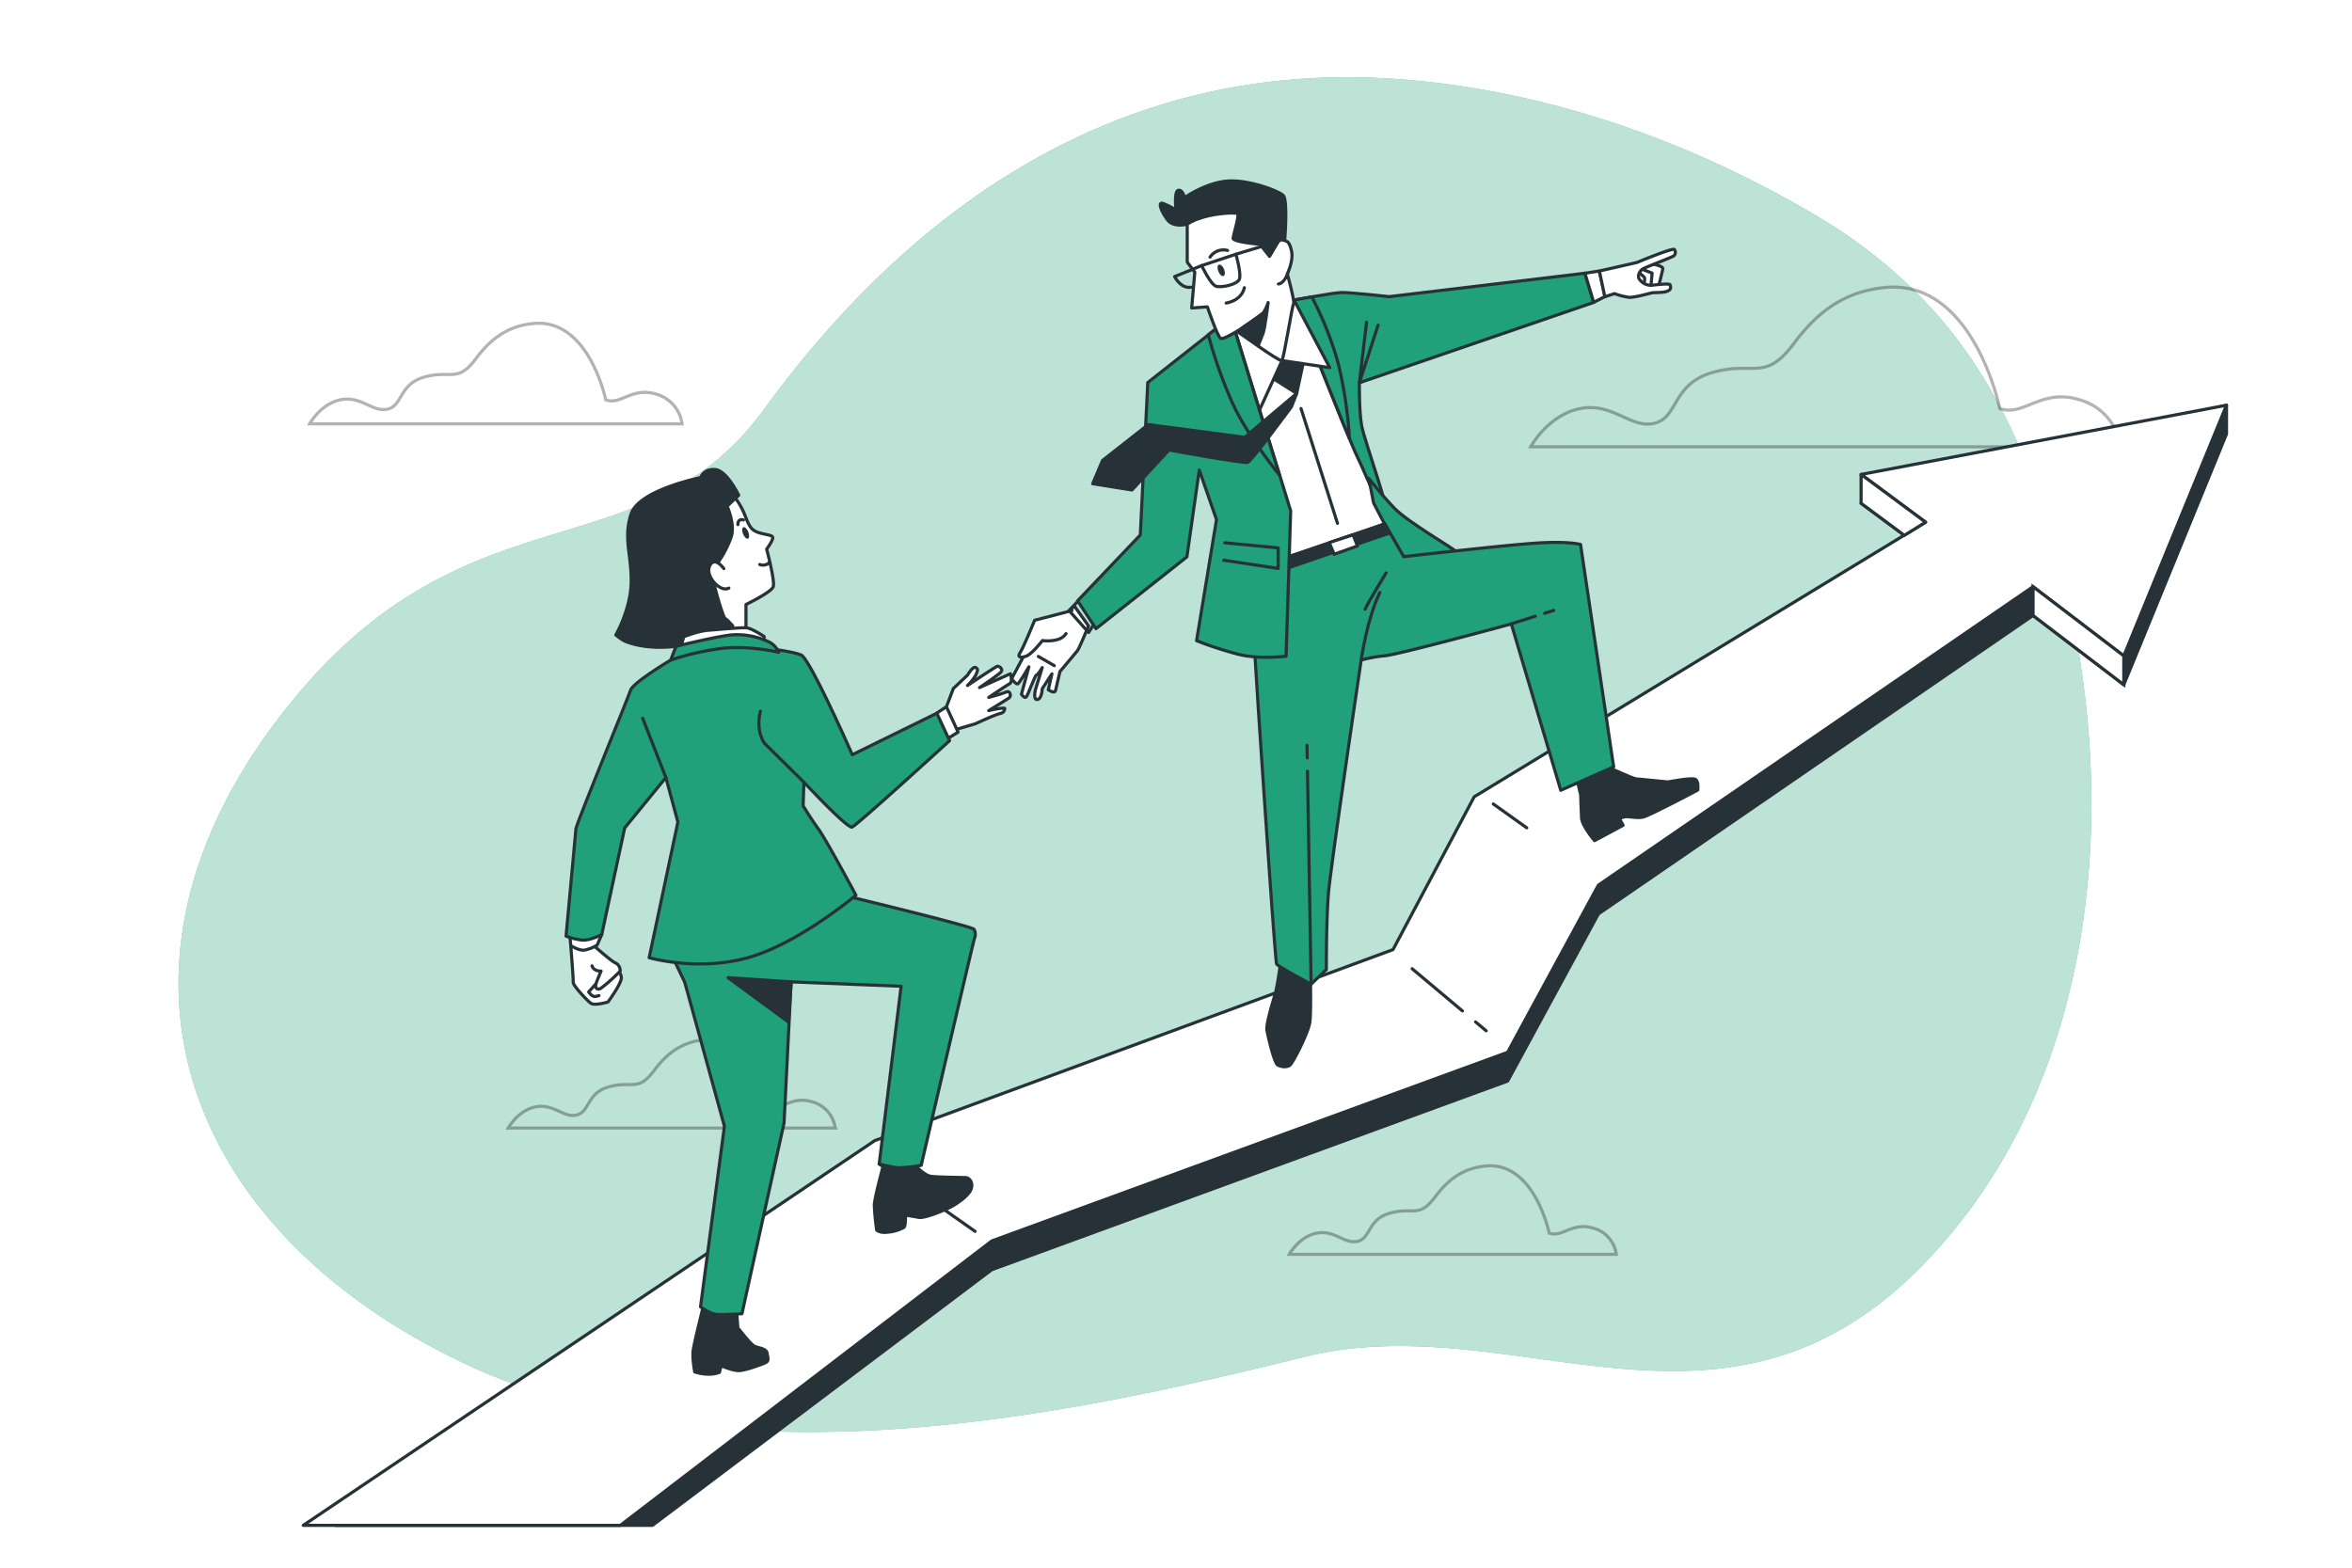 <svg class="animated" id="freepik_stories-finance-leaders" xmlns="http://www.w3.org/2000/svg" viewBox="0 0 750 500" version="1.1" xmlns:xlink="http://www.w3.org/1999/xlink" xmlns:svgjs="http://svgjs.com/svgjs"><style>svg#freepik_stories-finance-leaders:not(.animated) .animable {opacity: 0;}svg#freepik_stories-finance-leaders.animated #freepik--Clouds--inject-275 {animation: 3s Infinite  linear floating;animation-delay: 0s;}svg#freepik_stories-finance-leaders.animated #freepik--Arrow--inject-275 {animation: 3s Infinite  linear floating;animation-delay: 0s;}            @keyframes floating {                0% {                    opacity: 1;                    transform: translateY(0px);                }                50% {                    transform: translateY(-10px);                }                100% {                    opacity: 1;                    transform: translateY(0px);                }            }        </style><g id="freepik--background-simple--inject-275" class="animable" style="transform-origin: 361.911px 240.679px;"><path d="M609.38,91.64a163.45,163.45,0,0,0-31.33-23.51c-37-21.71-78.32-36.88-121-41.84-4.12-.47-8.26-.86-12.4-1.14-96.15-6.59-161,50.49-201,105.36S146,151.73,87,231.49,60,392.46,146.68,434.17s198.14,16.09,269.53-1.47,141.32,43.17,209.07-43.17c50.85-64.81,50.81-162.35,22.85-236.64C638.8,128.11,626.46,108.15,609.38,91.64Z" style="fill: #21A179; transform-origin: 361.911px 240.679px;" id="elois4l84qtr" class="animable"></path><g id="el7h2gidp8fqt"><path d="M609.38,91.64a163.45,163.45,0,0,0-31.33-23.51c-37-21.71-78.32-36.88-121-41.84-4.12-.47-8.26-.86-12.4-1.14-96.15-6.59-161,50.49-201,105.36S146,151.73,87,231.49,60,392.46,146.68,434.17s198.14,16.09,269.53-1.47,141.32,43.17,209.07-43.17c50.85-64.81,50.81-162.35,22.85-236.64C638.8,128.11,626.46,108.15,609.38,91.64Z" style="fill: rgb(255, 255, 255); opacity: 0.7; transform-origin: 361.911px 240.679px;" class="animable" id="el6xxmxsym6x4"></path></g></g><g id="freepik--Clouds--inject-275" class="animable" style="transform-origin: 387.505px 245.811px;"><g id="elugxkgxmh8z"><path d="M637.69,130.27S629.23,88.88,601,91.7c-12.83,1.28-21.42,7.72-28.86,17.71-9.55,12.82-13,5.37-26.64,9.57-12.23,3.77-10.35,14.12-17.88,16s-13.17-6.59-23.52-4.71-16,12.23-16,12.23H676.27a18.24,18.24,0,0,0-13.17-15C650.86,123.69,645.22,133.1,637.69,130.27Z" style="fill: none; stroke: rgb(0, 0, 0); stroke-miterlimit: 10; opacity: 0.3; transform-origin: 582.185px 117.031px;" class="animable" id="eld90pqysj85t"></path></g><g id="elf6tpm08civ"><path d="M193.16,127.53S187.81,101.4,170,103.18c-8.11.82-13.52,4.87-18.22,11.18-6,8.09-8.18,3.39-16.81,6-7.72,2.38-6.53,8.91-11.29,10.1s-8.31-4.16-14.84-3-10.1,7.72-10.1,7.72H217.5a11.5,11.5,0,0,0-8.31-9.5C201.47,123.37,197.91,129.31,193.16,127.53Z" style="fill: none; stroke: rgb(0, 0, 0); stroke-miterlimit: 10; opacity: 0.3; transform-origin: 158.12px 119.137px;" class="animable" id="elwo2qt5a54ne"></path></g><g id="elkx3dfz59one"><path d="M494,393.28s-4.7-22.95-20.35-21.38c-7.11.71-11.87,4.28-16,9.82-5.3,7.1-7.19,3-14.77,5.3-6.78,2.09-5.74,7.83-9.91,8.87s-7.3-3.65-13-2.61-8.86,6.78-8.86,6.78h104.3a10.1,10.1,0,0,0-7.3-8.34C501.28,389.63,498.15,394.85,494,393.28Z" style="fill: none; stroke: rgb(0, 0, 0); stroke-miterlimit: 10; opacity: 0.3; transform-origin: 463.26px 385.941px;" class="animable" id="ela7t2u0zmv8"></path></g><g id="el5hb8zo6mo1s"><path d="M244.93,353s-4.7-22.94-20.35-21.38c-7.11.71-11.87,4.28-16,9.82-5.29,7.1-7.18,3-14.76,5.3-6.78,2.09-5.74,7.83-9.91,8.87s-7.3-3.65-13-2.61-8.86,6.78-8.86,6.78h104.3a10.1,10.1,0,0,0-7.3-8.34C252.23,349.3,249.1,354.52,244.93,353Z" style="fill: none; stroke: rgb(0, 0, 0); stroke-miterlimit: 10; opacity: 0.3; transform-origin: 214.2px 345.662px;" class="animable" id="elskcwgqgdslk"></path></g></g><g id="freepik--Arrow--inject-275" class="animable" style="transform-origin: 403.335px 307.87px;"><polygon points="593.46 160.51 614.02 175.74 470.09 263.32 444.2 312.06 278.94 372.98 106.88 486.5 208.05 486.5 316.26 404.96 480.75 344.8 509.69 291.49 648.29 196.3 677.23 218.39 709.98 138.42 709.98 129.24 593.46 160.51" style="fill: rgb(38, 50, 56); stroke: rgb(38, 50, 56); stroke-linecap: round; stroke-linejoin: round; transform-origin: 408.43px 307.87px;" id="elm1qsob85x2q" class="animable"></polygon><polygon points="593.46 151.32 614.02 166.55 470.09 254.13 444.2 302.87 278.94 363.79 96.69 486.5 197.81 486.5 316.26 395.78 480.75 335.62 509.69 282.31 648.29 187.12 677.23 209.2 709.98 129.24 593.46 151.32" style="fill: rgb(255, 255, 255); stroke: rgb(38, 50, 56); stroke-linecap: round; stroke-linejoin: round; transform-origin: 403.335px 307.87px;" id="elrflr3qjliwe" class="animable"></polygon><line x1="470.53" y1="325.94" x2="473.9" y2="328.76" style="fill: none; stroke: rgb(38, 50, 56); stroke-linecap: round; stroke-linejoin: round; transform-origin: 472.215px 327.35px;" id="elnc6w4kscj3" class="animable"></line><line x1="450.29" y1="308.96" x2="466.34" y2="322.43" style="fill: none; stroke: rgb(38, 50, 56); stroke-linecap: round; stroke-linejoin: round; transform-origin: 458.315px 315.695px;" id="elpr4b5ss6jlf" class="animable"></line><line x1="476.18" y1="256.42" x2="486.84" y2="264.03" style="fill: none; stroke: rgb(38, 50, 56); stroke-linecap: round; stroke-linejoin: round; transform-origin: 481.51px 260.225px;" id="eltofj3vxlacg" class="animable"></line><line x1="310.93" y1="392.73" x2="280.34" y2="371.24" style="fill: none; stroke: rgb(38, 50, 56); stroke-linecap: round; stroke-linejoin: round; transform-origin: 295.635px 381.985px;" id="elyh1jkwwejh9" class="animable"></line><polygon points="593.46 160.51 593.46 151.32 614.02 166.55 607.25 170.75 593.46 160.51" style="fill: rgb(255, 255, 255); stroke: rgb(38, 50, 56); stroke-linecap: round; stroke-linejoin: round; transform-origin: 603.74px 161.035px;" id="elv9svt7baj5" class="animable"></polygon><polygon points="677.23 218.39 677.23 209.2 648.29 187.12 648.29 196.3 677.23 218.39" style="fill: rgb(255, 255, 255); stroke: rgb(38, 50, 56); stroke-miterlimit: 10; transform-origin: 662.76px 202.755px;" id="eli2anou6mkya" class="animable"></polygon></g><g id="freepik--character-2--inject-275" class="animable" style="transform-origin: 432.009px 198.96px;"><path d="M328.58,205.22l-6,11.28s1.45,1.91,2,1.6,3.5-5.42,3.5-5.42l-2.36,8.73s.95,1.51,1.54.85,2.74-6.91,3.28-7,1.81-2.35,1.81-2.35L330.17,220s-.82,3.33.63,3.1,1.55-3.45,1.55-3.45l3.08-4.73L334.28,220s2,1.42,2.31.2,1.4-6,1.4-6,5-6,5.58-6.67,3.53-7.91,3.53-7.91l-4.46-6.28Z" style="fill: rgb(255, 255, 255); stroke: rgb(38, 50, 56); stroke-linecap: round; stroke-linejoin: round; transform-origin: 334.84px 208.226px;" id="elka3sz6ja67n" class="animable"></path><path d="M341.81,194.74l-11.88,3.09s-3.61,8.8-4.64,10.32.21,1.81,2.06,1.07,5.06-4.92,5.06-4.92,5.65.84,7.52-2.22" style="fill: rgb(255, 255, 255); stroke: rgb(38, 50, 56); stroke-linecap: round; stroke-linejoin: round; transform-origin: 333.364px 202.175px;" id="el2vbru7ra5e5" class="animable"></path><line x1="331.09" y1="209.36" x2="336.19" y2="212.3" style="fill: none; stroke: rgb(38, 50, 56); stroke-linecap: round; stroke-linejoin: round; transform-origin: 333.64px 210.83px;" id="elhcenwvhi10v" class="animable"></line><path d="M414.73,97.2l24.71,63.06,2.18,6.83s-23.79,9.94-28.73,10.73a47.14,47.14,0,0,0-6.82,1.45l-24.89-62.42,8.44-13.44L409.84,95Z" style="fill: rgb(255, 255, 255); stroke: rgb(38, 50, 56); stroke-linecap: round; stroke-linejoin: round; transform-origin: 411.4px 137.135px;" id="eliuvs4h9hjd7" class="animable"></path><line x1="414.87" y1="130.3" x2="426.5" y2="166.91" style="fill: none; stroke: rgb(38, 50, 56); stroke-linecap: round; stroke-linejoin: round; transform-origin: 420.685px 148.605px;" id="elt3vzyw7kq68" class="animable"></line><path d="M408.37,306.49a95.36,95.36,0,0,1-1.55,9.78c-.76,2.77-3.18,10.35-2.82,12.33s2.29,10.46,3.47,11.09,2.94.78,3.9,0,5.84-10.3,6.3-13.62.15-14.15.22-15S408.37,306.49,408.37,306.49Z" style="fill: rgb(38, 50, 56); stroke: rgb(38, 50, 56); stroke-linecap: round; stroke-linejoin: round; transform-origin: 410.946px 323.355px;" id="el724gr85ljhm" class="animable"></path><path d="M512.62,244.61s8,3.7,9.06,3.79,10.18,1,10.18,1,7.56-1.48,8.74-.85.77,3.43.77,3.43-15.21,8.08-17.37,8.6-4.75-.4-6.2,0l-1.45.41,1.22,2.23-9.09,4.89s-4-4.6-4.16-7.26-.26-7.28-.26-7.28l-1.3-5.43Z" style="fill: rgb(38, 50, 56); stroke: rgb(38, 50, 56); stroke-linecap: round; stroke-linejoin: round; transform-origin: 522.099px 256.36px;" id="el385kyxc4vdc" class="animable"></path><path d="M412.64,95.72s17,43.39,20.22,50.07,6.08,14.74,8.56,16.83-6.39-22.12-7.23-26.88-.71-13.66-.71-13.66L508.2,96.45l-2.8-9.31L443,94.61s-12.7-1.4-15.36-1.31S412.64,95.72,412.64,95.72Z" style="fill: #21A179; stroke: rgb(38, 50, 56); stroke-linecap: round; stroke-linejoin: round; transform-origin: 460.42px 124.944px;" id="elbmkqxqxf5uc" class="animable"></path><path d="M418.31,94.69c-3.07.54-5.67,1-5.67,1s11.9,30.29,17.67,44.15a137.65,137.65,0,0,0-3.51-23.67A109.6,109.6,0,0,0,418.31,94.69Z" style="fill: #21A179; stroke: rgb(38, 50, 56); stroke-linecap: round; stroke-linejoin: round; transform-origin: 421.475px 117.265px;" id="elllq2sme04a" class="animable"></path><polyline points="435.77 102.74 433.48 122.08 439.44 103.68" style="fill: none; stroke: rgb(38, 50, 56); stroke-linecap: round; stroke-linejoin: round; transform-origin: 436.46px 112.41px;" id="el8cn3n6ywiuv" class="animable"></polyline><polygon points="505.4 87.14 509.99 86.44 511.8 94.57 508.2 96.44 505.4 87.14" style="fill: rgb(255, 255, 255); stroke: rgb(38, 50, 56); stroke-linecap: round; stroke-linejoin: round; transform-origin: 508.6px 91.44px;" id="elleicx78ahdd" class="animable"></polygon><path d="M526.45,84.1s3.85.64,3.77,1.57-1.45,6-1.45,6a11.61,11.61,0,0,1-5.62,0c-2.43-.83-3.22-2.62-2.61-4.29S526.45,84.1,526.45,84.1Z" style="fill: rgb(255, 255, 255); stroke: rgb(38, 50, 56); stroke-linecap: round; stroke-linejoin: round; transform-origin: 525.282px 88.058px;" id="elv6ns4gdkexo" class="animable"></path><polyline points="523.64 85.89 526.82 87.1 526.48 90.98" style="fill: none; stroke: rgb(38, 50, 56); stroke-linecap: round; stroke-linejoin: round; transform-origin: 525.23px 88.435px;" id="el7o1u026n68u" class="animable"></polyline><path d="M522.47,86.73l1.89,1.72a3,3,0,0,1,0,1.41" style="fill: none; stroke: rgb(38, 50, 56); stroke-linecap: round; stroke-linejoin: round; transform-origin: 523.457px 88.295px;" id="eljhnz4dj7p0m" class="animable"></path><path d="M510,86.44l12-2.73s11.51-4.79,11.92-4.13a1.45,1.45,0,0,1-.17,2c-.68.57-9.07,3.6-10.06,4.3s-1.61,2.36-.9,3.21A4.55,4.55,0,0,0,526.48,91c1.74-.17,6-.74,6.11-.1s.5,1.45-1,2-3.78.3-4.89.52-5.6,1.55-7.31,1.4a24.28,24.28,0,0,1-4.59-1.17l-3.05,1Z" style="fill: rgb(255, 255, 255); stroke: rgb(38, 50, 56); stroke-linecap: round; stroke-linejoin: round; transform-origin: 522.121px 87.175px;" id="el6gv3p4edlea" class="animable"></path><path d="M438,160.39s12.5,24.3,13.48,24.32,12.3-8.51,12.6-8.9-15.08-9.18-19.42-13.7-8.17-9.53-8.17-9.53Z" style="fill: #21A179; stroke: rgb(38, 50, 56); stroke-linecap: round; stroke-linejoin: round; transform-origin: 450.287px 168.645px;" id="elq35qf47oia" class="animable"></path><path d="M441.62,167.09l6,10.46s31.37-3.61,42-4.32,14.38.42,14.38.42l10.56,70.93-16.87,7.48L481.92,199s-35.12,9.57-40.25,10.15a43.66,43.66,0,0,0-7.62,1.37s-9.68,65.55-10.42,74.21-.68,24.5-.68,24.5l-4.86,4.66s-10.49-5.57-11-6.43-5.83-81.28-5.83-81.28l-2-31.42,6.8-15.45Z" style="fill: #21A179; stroke: rgb(38, 50, 56); stroke-linecap: round; stroke-linejoin: round; transform-origin: 456.91px 240.49px;" id="elhheo05abxv" class="animable"></path><polygon points="409.95 181.41 443.1 170.01 441.62 167.09 409.48 178.01 409.95 181.41" style="fill: rgb(38, 50, 56); stroke: rgb(38, 50, 56); stroke-linecap: round; stroke-linejoin: round; transform-origin: 426.29px 174.25px;" id="elpu78sh2gj4" class="animable"></polygon><polygon points="423.88 173.06 425.43 176.77 432.86 174.14 431.46 170.58 423.88 173.06" style="fill: rgb(255, 255, 255); stroke: rgb(38, 50, 56); stroke-linecap: round; stroke-linejoin: round; transform-origin: 428.37px 173.675px;" id="elxsedhpnb5d" class="animable"></polygon><line x1="416.85" y1="241.73" x2="416.78" y2="237.7" style="fill: none; stroke: rgb(38, 50, 56); stroke-linecap: round; stroke-linejoin: round; transform-origin: 416.815px 239.715px;" id="el0ci84v2a5ndk" class="animable"></line><line x1="418.09" y1="313.85" x2="416.92" y2="245.97" style="fill: none; stroke: rgb(38, 50, 56); stroke-linecap: round; stroke-linejoin: round; transform-origin: 417.505px 279.91px;" id="elhxc37s0h98q" class="animable"></line><path d="M434.05,210.48S436,197,440,189" style="fill: none; stroke: rgb(38, 50, 56); stroke-linecap: round; stroke-linejoin: round; transform-origin: 437.025px 199.74px;" id="elr0inwlm2tva" class="animable"></path><path d="M442,182.73s-5.81,9.5-6.7,11.57" style="fill: none; stroke: rgb(38, 50, 56); stroke-linecap: round; stroke-linejoin: round; transform-origin: 438.65px 188.515px;" id="elcwbnw729se8" class="animable"></path><line x1="492.56" y1="195.6" x2="495.45" y2="194.69" style="fill: none; stroke: rgb(38, 50, 56); stroke-linecap: round; stroke-linejoin: round; transform-origin: 494.005px 195.145px;" id="el9zp1y7e2tmj" class="animable"></line><line x1="481.92" y1="198.96" x2="489.58" y2="196.54" style="fill: none; stroke: rgb(38, 50, 56); stroke-linecap: round; stroke-linejoin: round; transform-origin: 485.75px 197.75px;" id="elvuokqjgfmyn" class="animable"></line><polygon points="405 120.11 413.49 125.48 416.16 113.01 406.58 110.05 405 120.11" style="fill: rgb(38, 50, 56); stroke: rgb(38, 50, 56); stroke-linecap: round; stroke-linejoin: round; transform-origin: 410.58px 117.765px;" id="elbfddpdl4vh" class="animable"></polygon><polygon points="408.82 115 401.58 130.9 391.97 105.22 412.64 95.72 424.02 117.26 408.82 115" style="fill: rgb(255, 255, 255); stroke: rgb(38, 50, 56); stroke-linecap: round; stroke-linejoin: round; transform-origin: 407.995px 113.31px;" id="el6v812podbqd" class="animable"></polygon><polygon points="344.81 190.63 340.89 194.73 347.13 201.74 349.15 198.57 344.81 190.63" style="fill: none; stroke: rgb(38, 50, 56); stroke-linecap: round; stroke-linejoin: round; transform-origin: 345.02px 196.185px;" id="elgu5i8xu3c08" class="animable"></polygon><path d="M389.62,103.41,366,122l-2.38,48.62-20,21,5.86,8.9,29-22.91,3.94-27.69,5.49,15.8-6.35,38.62a115.87,115.87,0,0,0,13.4,4.37c6.65,1.64,15.15.58,15.15.58l1.46-46.37-18.62-60.25Z" style="fill: #21A179; stroke: rgb(38, 50, 56); stroke-linecap: round; stroke-linejoin: round; transform-origin: 377.595px 156.148px;" id="el9h0n2tzh9bw" class="animable"></path><polyline points="390.56 173.11 407.58 174.75 407.58 181.3 390.23 178.68" style="fill: #21A179; stroke: rgb(38, 50, 56); stroke-linecap: round; stroke-linejoin: round; transform-origin: 398.905px 177.205px;" id="elcvafovjm75r" class="animable"></polyline><path d="M392.91,102.62l-3.29.79-4.31,3.39a145.34,145.34,0,0,0,7.7,21.76c3.62,8,10.47,17.26,15,23Z" style="fill: #21A179; stroke: rgb(38, 50, 56); stroke-linecap: round; stroke-linejoin: round; transform-origin: 396.66px 127.09px;" id="el72oc3m4czcq" class="animable"></path><path d="M413.49,125.48l-16.58,14-30.77-4.07-14.57,11.45-3.14,7.42,12.53,2,11.82-12.76s23.77,4.37,25.06,3.94,14-17.75,14-17.75Z" style="fill: rgb(38, 50, 56); stroke: rgb(38, 50, 56); stroke-linecap: round; stroke-linejoin: round; transform-origin: 380.96px 140.88px;" id="elqu8vcvrnvjl" class="animable"></path><path d="M378.58,71.49s-4.27,1.23-6.24-1.32-3.27-5.85-1.53-5.3A22.1,22.1,0,0,1,375,67s-.67-6,.74-6.3,2,2.36,2,2.36,6.14-4.44,13-5.25,17,3.05,18.48,4.56.49,15.14.2,16.11-.87,3.3-1.93,4-3.52,1.68-4.81.58-1.16-2.68-3.51-3.08-8.11-.5-8.49-2.92,2.16-6.76-.22-6.77-8.32,2.07-9.91,2.13S378.58,71.49,378.58,71.49Z" style="fill: rgb(38, 50, 56); stroke: rgb(38, 50, 56); stroke-linecap: round; stroke-linejoin: round; transform-origin: 390.004px 70.627px;" id="elnf8ft914f8" class="animable"></path><path d="M378.58,71.49l0,12.12L381,86.8l-1,11.44,5-.37s3.33,9.82,4.3,10.1,5.17-2.34,5.17-2.34,13.65,9.91,14.29,9.37,3.29-17.59,3.74-18.15-2-9.5-2-9.5,1.94-4,1.4-7-1.5-3.31-1.5-3.31-2.09-1.17-2.78,0-2.79,4.73-2.79,4.73l-3.05-3.84s-8.67-.74-8.57-1.93,2-7.17,1.46-7.82S383.85,68,378.58,71.49Z" style="fill: rgb(255, 255, 255); stroke: rgb(38, 50, 56); stroke-linecap: round; stroke-linejoin: round; transform-origin: 395.568px 91.477px;" id="elsugrbkdtjzc" class="animable"></path><path d="M390.33,85.86c.4,1,.32,2-.18,2.18s-1.23-.45-1.64-1.45-.32-2,.18-2.17S389.92,84.86,390.33,85.86Z" style="fill: rgb(38, 50, 56); transform-origin: 389.418px 86.231px;" id="elcgt6vntt0p" class="animable"></path><path d="M383.18,84.71s2.9,6.13,4.66,6.61,6.75-.57,7.39-2.31-1.12-7.93-1.12-7.93Z" style="fill: none; stroke: rgb(38, 50, 56); stroke-linecap: round; stroke-linejoin: round; transform-origin: 389.275px 86.258px;" id="elxvgxtaua3u7" class="animable"></path><line x1="394.11" y1="81.08" x2="407.71" y2="76.97" style="fill: none; stroke: rgb(38, 50, 56); stroke-linecap: round; stroke-linejoin: round; transform-origin: 400.91px 79.025px;" id="ele6npsye9qsv" class="animable"></line><path d="M383.18,84.71l-8.63,3.51s1.95,3.93,5.26,3.39" style="fill: none; stroke: rgb(38, 50, 56); stroke-linecap: round; stroke-linejoin: round; transform-origin: 378.865px 88.186px;" id="els6hedd33lxg" class="animable"></path><path d="M391,96.65s4.78-.57,5.81-4.89" style="fill: none; stroke: rgb(38, 50, 56); stroke-linecap: round; stroke-linejoin: round; transform-origin: 393.905px 94.205px;" id="el4c3039uyss1" class="animable"></path><path d="M394.53,105.63s7.21-4.95,8.09-5.69,1.77-3.45,1.77-3.45-1,8.25-1.68,10-1.45,3.63-1.45,3.63Z" style="fill: rgb(38, 50, 56); stroke: rgb(38, 50, 56); stroke-linecap: round; stroke-linejoin: round; transform-origin: 399.46px 103.305px;" id="elyupxoptl7t8" class="animable"></path><path d="M410.59,87.35s-1.11,3.05-2.92,3.22" style="fill: none; stroke: rgb(38, 50, 56); stroke-linecap: round; stroke-linejoin: round; transform-origin: 409.13px 88.96px;" id="elo5zljfbzhpq" class="animable"></path><path d="M385.86,82a5.13,5.13,0,0,1,5.57-2.13" style="fill: none; stroke: rgb(38, 50, 56); stroke-linecap: round; stroke-linejoin: round; transform-origin: 388.645px 80.852px;" id="elar52b2d655" class="animable"></path></g><g id="freepik--character-1--inject-275" class="animable" style="transform-origin: 251.495px 294.013px;"><path d="M301.79,225.41,304,219.6l4.6-4.35s1.6-2.91,2.57-2.32.4,1.22,0,2.37a15.58,15.58,0,0,1-2.66,3.33s9-6,9.5-6.13,2,.84,1.2,1.8-6.86,5-6.86,5l9.86-4.41s.79,2.61-.28,3.19-6.63,4.35-6.63,4.35,4.33-1.16,5.56-1.73,1.75,1.34.85,1.94-6.44,4-6.44,4,5.36-1.24,5.13-.58-.1,1.18-1.65,1.55-7.73,3.23-7.73,3.23l-8.51,2.49Z" style="fill: rgb(255, 255, 255); stroke: rgb(38, 50, 56); stroke-linecap: round; stroke-linejoin: round; transform-origin: 312.14px 222.909px;" id="el5aaubj6jj7u" class="animable"></path><polygon points="298.68 227.45 301.8 225.41 305.51 233.5 301.07 236.26 298.68 227.45" style="fill: rgb(255, 255, 255); stroke: rgb(38, 50, 56); stroke-linecap: round; stroke-linejoin: round; transform-origin: 302.095px 230.835px;" id="eljll1cld05sp" class="animable"></polygon><path d="M182,301.59s.87,10.62.78,11.68,4.5,5.93,5.68,6.74,5.4-.43,5.4-.43,4.64-6.21,4.26-8a4.43,4.43,0,0,0-1.56-2.64l-5.73-5.37L189,301.3Z" style="fill: rgb(255, 255, 255); stroke: rgb(38, 50, 56); stroke-linecap: round; stroke-linejoin: round; transform-origin: 190.071px 310.792px;" id="eld35xi6zf5um" class="animable"></path><path d="M190.08,313.72l-2.37,2.65s1.1,1.71,2.2,1.44l1.09-.26h0" style="fill: none; stroke: rgb(38, 50, 56); stroke-linecap: round; stroke-linejoin: round; transform-origin: 189.355px 315.779px;" id="els8z1yoi65ks" class="animable"></path><path d="M189,301.3s6,5.33,7.19,5.79a2.67,2.67,0,0,1,1.56,2.64,53,53,0,0,1-6,5.38c-1.14.8-2.16.17-1.67-1.39s1.59-4,1.59-4-2.34.15-2.89-1.68" style="fill: rgb(255, 255, 255); stroke: rgb(38, 50, 56); stroke-linecap: round; stroke-linejoin: round; transform-origin: 193.269px 308.379px;" id="elh07va65r7km" class="animable"></path><path d="M181.53,296.73l.48,4.86s2.54,1.65,4.34,1.45a12.48,12.48,0,0,0,4.07-1.62l1.46-3.35Z" style="fill: rgb(255, 255, 255); stroke: rgb(38, 50, 56); stroke-linecap: round; stroke-linejoin: round; transform-origin: 186.705px 299.893px;" id="elw6y3byd8w2h" class="animable"></path><path d="M282.2,369.79s-3.36,12.08-3.4,14.59a75.12,75.12,0,0,0,.76,7.95s1,1,3.53.66a12.68,12.68,0,0,0,5.15-1.53c.58-.49.51-3.9.51-3.9s2.48.39,4.24.72,7.53-2,9.77-3.11,6.43-3.93,7-6.21-1-3.31-1.69-3.37-9.49-.1-11.43-.45-5.25-3.67-5.38-4.22S282.2,369.79,282.2,369.79Z" style="fill: rgb(38, 50, 56); stroke: rgb(38, 50, 56); stroke-linecap: round; stroke-linejoin: round; transform-origin: 294.341px 381.425px;" id="eltcekfptsz6n" class="animable"></path><path d="M234.87,417.91l.42,5.59s4,5.19,5.24,5.83,3.88.69,4.1,2.32.69,2.39-.61,3-6.49,2.49-8.47,2.5-5.6-1.56-5.6-1.56l-.54,2.11a9,9,0,0,1-3.64.58,14.06,14.06,0,0,1-4.24-.72s-.86-4.55-.47-7,2-9,2-9l1.4-5.8Z" style="fill: rgb(38, 50, 56); stroke: rgb(38, 50, 56); stroke-linecap: round; stroke-linejoin: round; transform-origin: 232.927px 427.025px;" id="el90td2ztya48" class="animable"></path><path d="M213.8,303.78l4.55,9.5L231,359.21l-7.62,57.59s2.85,2.21,5.16,2.41,8.05-.21,8.05-.21l13.43-60.84,2.25-45,35.08,1.4-7,56.69s4.37,1.09,6,1.22a58.29,58.29,0,0,0,7.4-.79s16.46-70.71,16.95-72.28a3.3,3.3,0,0,0-.1-3c-.45-.94-40.71-10.64-40.71-10.64S222.67,304.54,213.8,303.78Z" style="fill: #21A179; stroke: rgb(38, 50, 56); stroke-linecap: round; stroke-linejoin: round; transform-origin: 262.406px 352.512px;" id="el4gmudo0pm3n" class="animable"></path><polygon points="252.3 313.15 232.18 311.82 251.41 325.97 252.3 313.15" style="fill: rgb(38, 50, 56); stroke: rgb(38, 50, 56); stroke-linecap: round; stroke-linejoin: round; transform-origin: 242.24px 318.895px;" id="elkj8mvs2p2kb" class="animable"></polygon><path d="M213.86,210.53s-12,7.16-12.79,9.61-17.29,42.6-17.43,44.27-3.14,34.15-3.14,34.15a20.58,20.58,0,0,0,5.14,1.28c2.5.21,6.24-1.77,6.24-1.77l7.32-34L212.33,248l3.83,14.18L207,305.45s15.36,4.46,31.49,0,34.45-19.93,34.45-19.93-9.41-17.6-12-21.18-4.83-7.34-4.83-7.34l.23-7.54s13.84,14.83,15.35,14.33,31.12-27.56,31.12-27.56l-4.08-8.75-26.95,13.23s-13.53-30.76-16.37-31.84-9.08-1.83-9.08-1.83S226.94,202.42,213.86,210.53Z" style="fill: #21A179; stroke: rgb(38, 50, 56); stroke-linecap: round; stroke-linejoin: round; transform-origin: 241.655px 256.581px;" id="el55jcxrjnxh8" class="animable"></path><path d="M233.5,157.65a22.47,22.47,0,0,1,3.06,4.52c1.55,2.92,1.94,6.07,4.3,7.26s5.65,1,5.56,2.11-1.95,3.61-1.95,3.61,2.73,10.23,2.09,12-8.69,5.65-8.69,5.65l0,9.19-11.89.95a116,116,0,0,1-4.9-15.51c-1.4-6.68,5.16-10.54,5-18.42s1.21-12.2,2.88-12.55S233.5,157.65,233.5,157.65Z" style="fill: rgb(255, 255, 255); stroke: rgb(38, 50, 56); stroke-linecap: round; stroke-linejoin: round; transform-origin: 233.771px 179.674px;" id="el89v6wqsyan9" class="animable"></path><path d="M238.61,169.65c.4,1,.35,2-.11,2.15s-1.16-.48-1.56-1.48-.35-2,.11-2.16S238.21,168.64,238.61,169.65Z" style="fill: rgb(38, 50, 56); transform-origin: 237.775px 169.979px;" id="el4t9qx6sle3" class="animable"></path><path d="M235.3,167.31s-.16-2,1.77-1.49" style="fill: none; stroke: rgb(38, 50, 56); stroke-linecap: round; stroke-linejoin: round; transform-origin: 236.183px 166.523px;" id="elxhm9a1xd84s" class="animable"></path><path d="M245.42,179.33a2.88,2.88,0,0,1-3.17.71" style="fill: none; stroke: rgb(38, 50, 56); stroke-linecap: round; stroke-linejoin: round; transform-origin: 243.835px 179.787px;" id="elnnu9u6od36b" class="animable"></path><path d="M231.87,161.44s2.62,5.8,1.29,9.79a32,32,0,0,1-3.57,7.23s-2.63,3.88-2.19,6.38,3.08,11.9,3.86,12.46l.77.56,1.65,1.78s-8.66,5.33-18.1,6.49-15.65-1.18-16.89-1.94a21.34,21.34,0,0,1-2.32-1.68s4.81-8.28,4.9-17-2.57-14,0-21.64,22.14-11.55,22.14-11.55.9-2.88,4.65-2.56,7.5,8.19,7.5,8.19Z" style="fill: rgb(38, 50, 56); stroke: rgb(38, 50, 56); stroke-linecap: round; stroke-linejoin: round; transform-origin: 215.965px 178.091px;" id="elz22rd1zxyo8" class="animable"></path><path d="M230.82,181.36s-2.92-4.19-4.52-.88,3.52,8.66,6.12,7.08" style="fill: rgb(255, 255, 255); stroke: rgb(38, 50, 56); stroke-linecap: round; stroke-linejoin: round; transform-origin: 229.208px 183.526px;" id="el7bdzojcarp8" class="animable"></path><path d="M226.86,200.94s9.52-.86,11.18-.72,5.64,2.79,5.64,2.79l-.27,3.13s-9.23-2.47-14.36-1.44S216.59,208,216.59,208l1.47-4.92S223.07,201,226.86,200.94Z" style="fill: rgb(255, 255, 255); stroke: rgb(38, 50, 56); stroke-linecap: round; stroke-linejoin: round; transform-origin: 230.135px 204.102px;" id="elqf0vmr31ye" class="animable"></path><path d="M213.86,210.53l1.72-4.4s12.55-3.07,17.44-3.61a23.49,23.49,0,0,1,12.39,2.32,6.49,6.49,0,0,1,2.88,3.18s-9.88-2.31-18.58-1.17A86.51,86.51,0,0,0,213.86,210.53Z" style="fill: #21A179; stroke: rgb(38, 50, 56); stroke-linecap: round; stroke-linejoin: round; transform-origin: 231.075px 206.481px;" id="elfw12cn6kihw" class="animable"></path><path d="M256.29,249.43,243.71,237s-2.82-3.81-1.23-10.18" style="fill: none; stroke: rgb(38, 50, 56); stroke-linecap: round; stroke-linejoin: round; transform-origin: 249.142px 238.125px;" id="elkm8f7q2419" class="animable"></path><line x1="212.33" y1="247.97" x2="204.93" y2="229.08" style="fill: rgb(255, 255, 255); stroke: rgb(38, 50, 56); stroke-linecap: round; stroke-linejoin: round; transform-origin: 208.63px 238.525px;" id="elqnuhwsfb5zi" class="animable"></line></g><defs>     <filter id="active" height="200%">         <feMorphology in="SourceAlpha" result="DILATED" operator="dilate" radius="2"></feMorphology>                <feFlood flood-color="#32DFEC" flood-opacity="1" result="PINK"></feFlood>        <feComposite in="PINK" in2="DILATED" operator="in" result="OUTLINE"></feComposite>        <feMerge>            <feMergeNode in="OUTLINE"></feMergeNode>            <feMergeNode in="SourceGraphic"></feMergeNode>        </feMerge>    </filter>    <filter id="hover" height="200%">        <feMorphology in="SourceAlpha" result="DILATED" operator="dilate" radius="2"></feMorphology>                <feFlood flood-color="#ff0000" flood-opacity="0.5" result="PINK"></feFlood>        <feComposite in="PINK" in2="DILATED" operator="in" result="OUTLINE"></feComposite>        <feMerge>            <feMergeNode in="OUTLINE"></feMergeNode>            <feMergeNode in="SourceGraphic"></feMergeNode>        </feMerge>            <feColorMatrix type="matrix" values="0   0   0   0   0                0   1   0   0   0                0   0   0   0   0                0   0   0   1   0 "></feColorMatrix>    </filter></defs></svg>